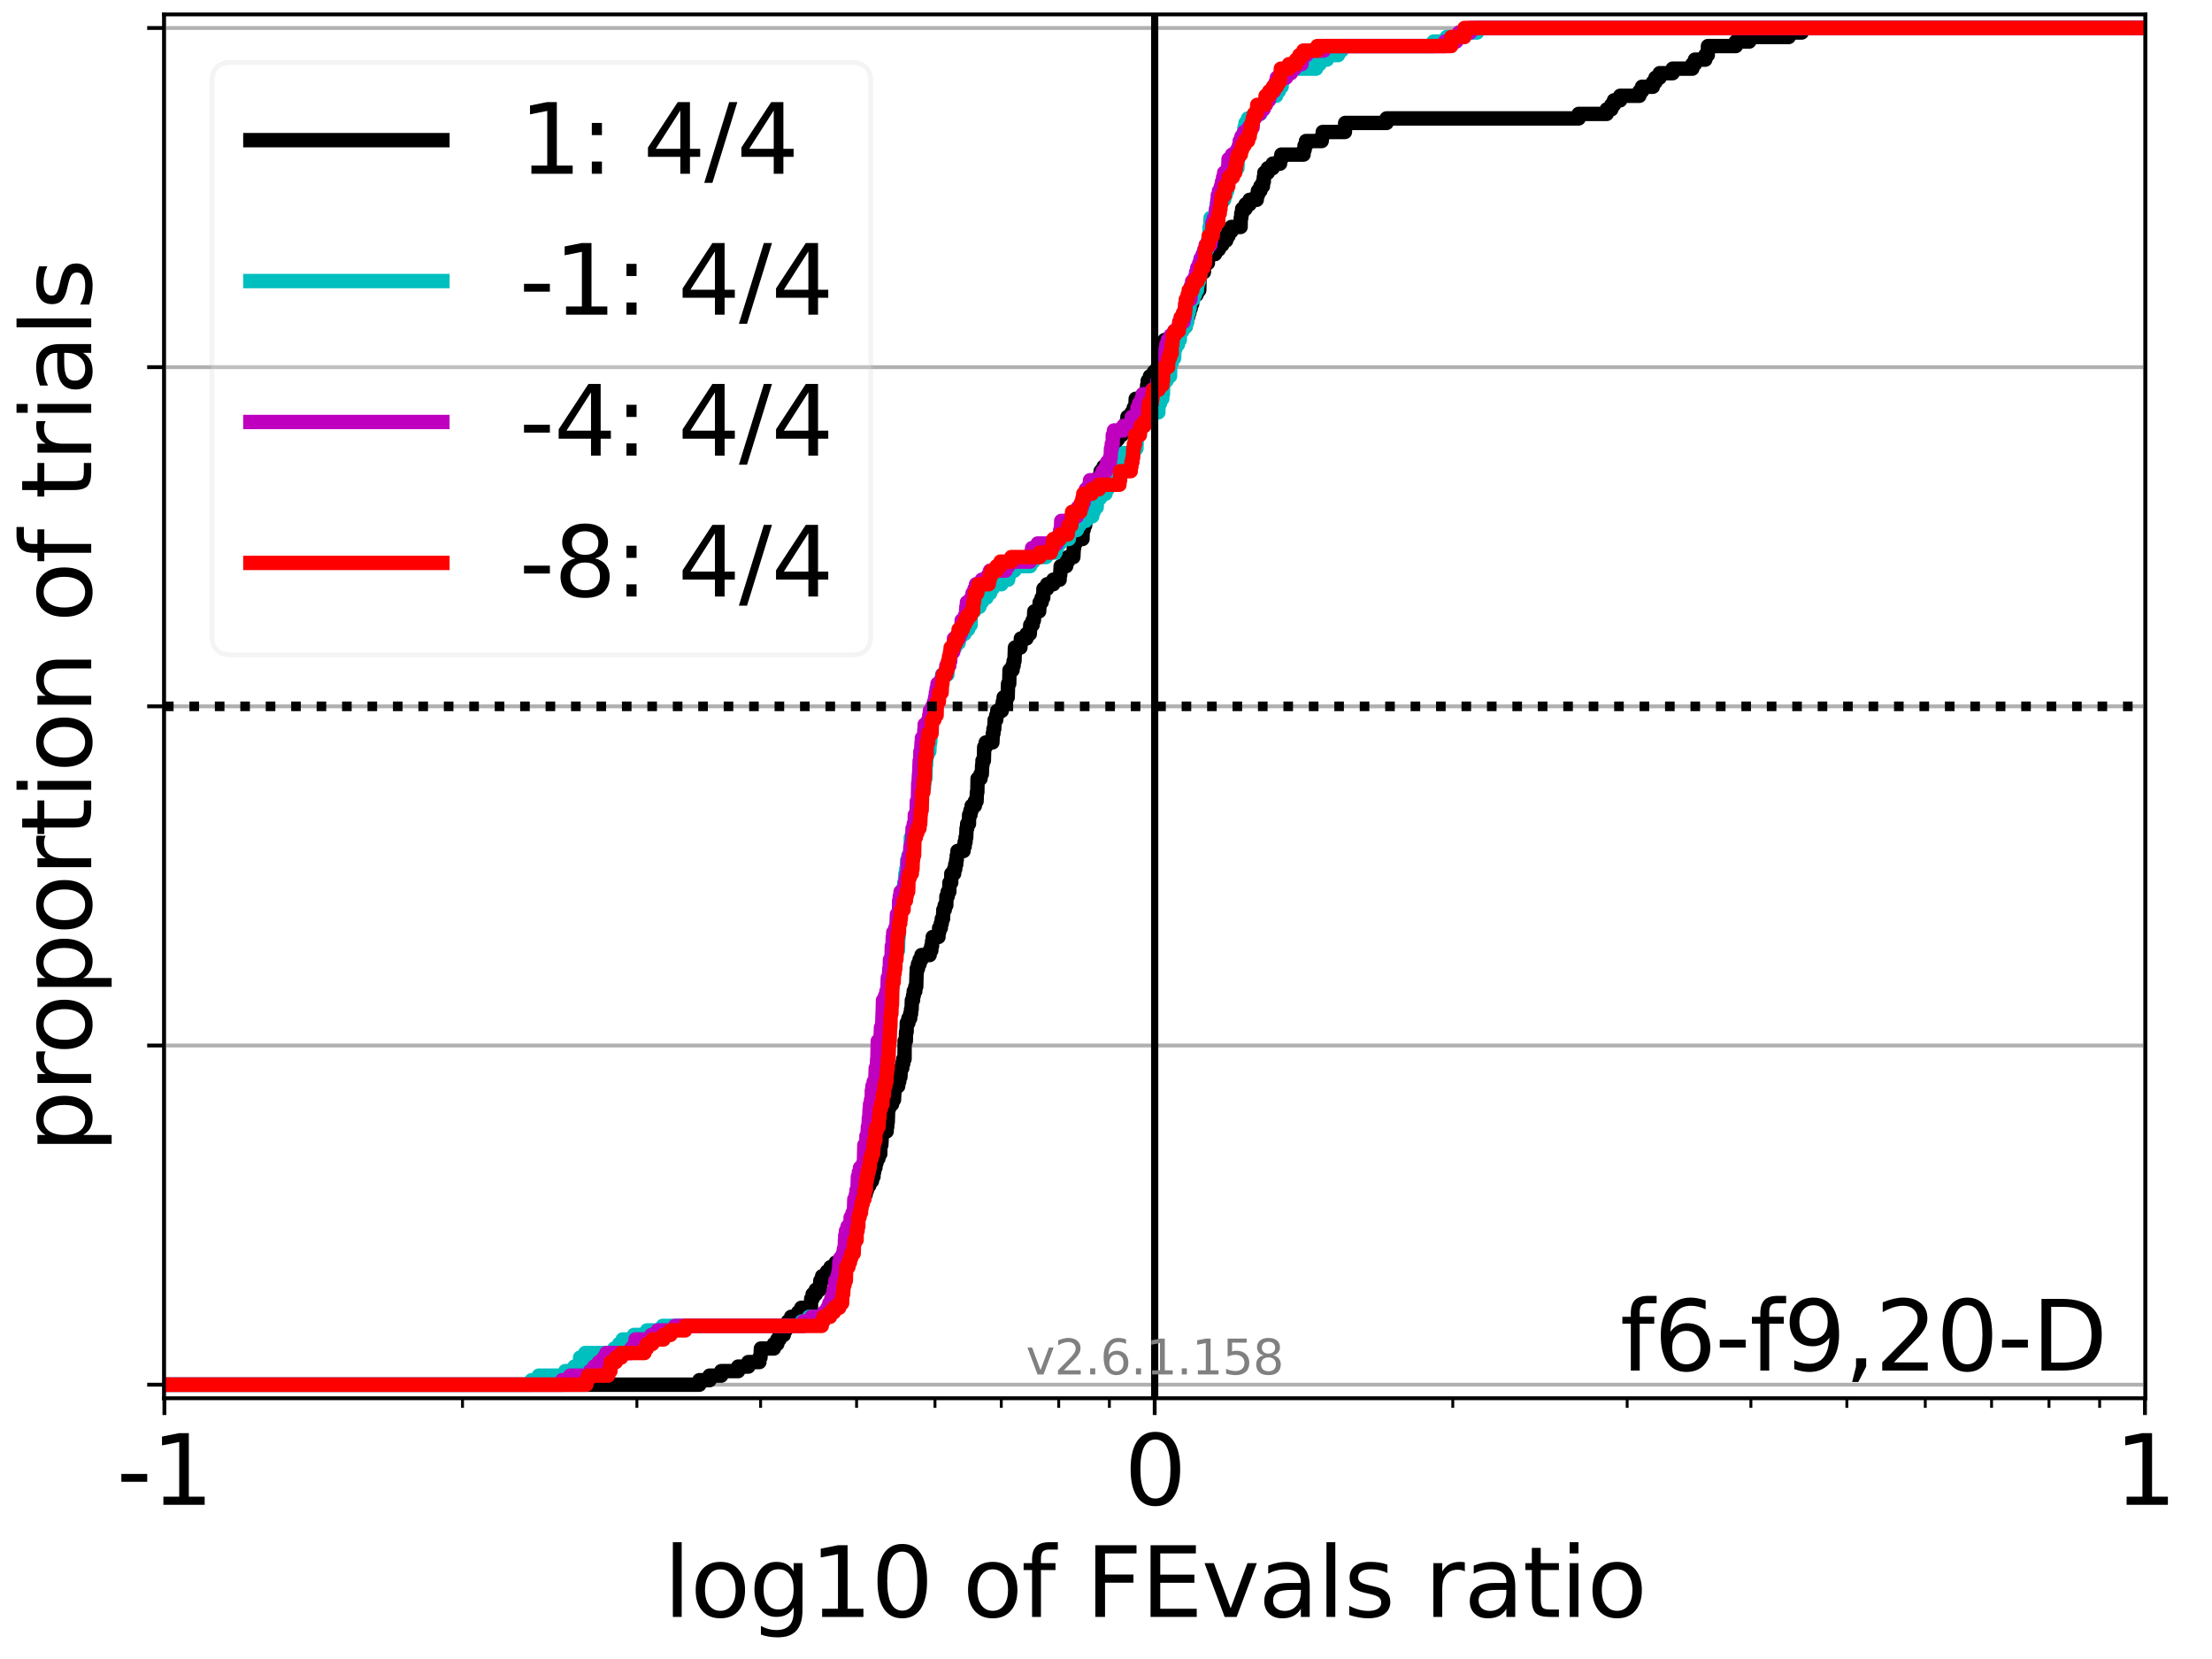 <?xml version="1.0" encoding="utf-8" standalone="no"?>
<!DOCTYPE svg PUBLIC "-//W3C//DTD SVG 1.1//EN"
  "http://www.w3.org/Graphics/SVG/1.1/DTD/svg11.dtd">
<svg xmlns:xlink="http://www.w3.org/1999/xlink" width="460.8pt" height="345.6pt" viewBox="0 0 460.8 345.6" xmlns="http://www.w3.org/2000/svg" version="1.1">
 <defs>
  <style type="text/css">*{stroke-linejoin: round; stroke-linecap: butt}</style>
 </defs>
 <g id="figure_1">
  <g id="patch_1">
   <path d="M 0 345.6 
L 460.8 345.6 
L 460.8 0 
L 0 0 
z
" style="fill: #ffffff"/>
  </g>
  <g id="axes_1">
   <g id="patch_2">
    <path d="M 34.16 291.28 
L 446.924 291.28 
L 446.924 3 
L 34.16 3 
z
" style="fill: #ffffff"/>
   </g>
   <g id="matplotlib.axis_1">
    <g id="xtick_1">
     <g id="line2d_1">
      <path d="M 34.25 291.28 
L 34.25 3 
" clip-path="url(#pad1ef1d754)" style="fill: none; stroke: #b0b0b0; stroke-width: 0.8; stroke-linecap: square"/>
     </g>
     <g id="line2d_2">
      <defs>
       <path id="mbd0a8382e9" d="M 0 0 
L 0 3.5 
" style="stroke: #000000; stroke-width: 0.8"/>
      </defs>
      <g>
       <use xlink:href="#mbd0a8382e9" x="34.25" y="291.28" style="stroke: #000000; stroke-width: 0.8"/>
      </g>
     </g>
     <g id="text_1">
      <!-- -1 -->
      <g transform="translate(24.279 313.477)scale(0.2 -0.2)">
       <defs>
        <path id="DejaVuSans-2d" d="M 313 2009 
L 1997 2009 
L 1997 1497 
L 313 1497 
L 313 2009 
z
" transform="scale(0.016)"/>
        <path id="DejaVuSans-31" d="M 794 531 
L 1825 531 
L 1825 4091 
L 703 3866 
L 703 4441 
L 1819 4666 
L 2450 4666 
L 2450 531 
L 3481 531 
L 3481 0 
L 794 0 
L 794 531 
z
" transform="scale(0.016)"/>
       </defs>
       <use xlink:href="#DejaVuSans-2d"/>
       <use xlink:href="#DejaVuSans-31" x="36.084"/>
      </g>
     </g>
    </g>
    <g id="xtick_2">
     <g id="line2d_3">
      <path d="M 240.542 291.28 
L 240.542 3 
" clip-path="url(#pad1ef1d754)" style="fill: none; stroke: #b0b0b0; stroke-width: 0.8; stroke-linecap: square"/>
     </g>
     <g id="line2d_4">
      <g>
       <use xlink:href="#mbd0a8382e9" x="240.542" y="291.28" style="stroke: #000000; stroke-width: 0.8"/>
      </g>
     </g>
     <g id="text_2">
      <!-- 0 -->
      <g transform="translate(234.18 313.477)scale(0.2 -0.2)">
       <defs>
        <path id="DejaVuSans-30" d="M 2034 4250 
Q 1547 4250 1301 3770 
Q 1056 3291 1056 2328 
Q 1056 1369 1301 889 
Q 1547 409 2034 409 
Q 2525 409 2770 889 
Q 3016 1369 3016 2328 
Q 3016 3291 2770 3770 
Q 2525 4250 2034 4250 
z
M 2034 4750 
Q 2819 4750 3233 4129 
Q 3647 3509 3647 2328 
Q 3647 1150 3233 529 
Q 2819 -91 2034 -91 
Q 1250 -91 836 529 
Q 422 1150 422 2328 
Q 422 3509 836 4129 
Q 1250 4750 2034 4750 
z
" transform="scale(0.016)"/>
       </defs>
       <use xlink:href="#DejaVuSans-30"/>
      </g>
     </g>
    </g>
    <g id="xtick_3">
     <g id="line2d_5">
      <path d="M 446.835 291.28 
L 446.835 3 
" clip-path="url(#pad1ef1d754)" style="fill: none; stroke: #b0b0b0; stroke-width: 0.8; stroke-linecap: square"/>
     </g>
     <g id="line2d_6">
      <g>
       <use xlink:href="#mbd0a8382e9" x="446.835" y="291.28" style="stroke: #000000; stroke-width: 0.8"/>
      </g>
     </g>
     <g id="text_3">
      <!-- 1 -->
      <g transform="translate(440.472 313.477)scale(0.2 -0.2)">
       <use xlink:href="#DejaVuSans-31"/>
      </g>
     </g>
    </g>
    <g id="xtick_4">
     <g id="line2d_7">
      <defs>
       <path id="mbcdba91d7c" d="M 0 0 
L 0 2 
" style="stroke: #000000; stroke-width: 0.6"/>
      </defs>
      <g>
       <use xlink:href="#mbcdba91d7c" x="96.35" y="291.28" style="stroke: #000000; stroke-width: 0.6"/>
      </g>
     </g>
    </g>
    <g id="xtick_5">
     <g id="line2d_8">
      <g>
       <use xlink:href="#mbcdba91d7c" x="132.676" y="291.28" style="stroke: #000000; stroke-width: 0.6"/>
      </g>
     </g>
    </g>
    <g id="xtick_6">
     <g id="line2d_9">
      <g>
       <use xlink:href="#mbcdba91d7c" x="158.45" y="291.28" style="stroke: #000000; stroke-width: 0.6"/>
      </g>
     </g>
    </g>
    <g id="xtick_7">
     <g id="line2d_10">
      <g>
       <use xlink:href="#mbcdba91d7c" x="178.442" y="291.28" style="stroke: #000000; stroke-width: 0.6"/>
      </g>
     </g>
    </g>
    <g id="xtick_8">
     <g id="line2d_11">
      <g>
       <use xlink:href="#mbcdba91d7c" x="194.776" y="291.28" style="stroke: #000000; stroke-width: 0.6"/>
      </g>
     </g>
    </g>
    <g id="xtick_9">
     <g id="line2d_12">
      <g>
       <use xlink:href="#mbcdba91d7c" x="208.587" y="291.28" style="stroke: #000000; stroke-width: 0.6"/>
      </g>
     </g>
    </g>
    <g id="xtick_10">
     <g id="line2d_13">
      <g>
       <use xlink:href="#mbcdba91d7c" x="220.55" y="291.28" style="stroke: #000000; stroke-width: 0.6"/>
      </g>
     </g>
    </g>
    <g id="xtick_11">
     <g id="line2d_14">
      <g>
       <use xlink:href="#mbcdba91d7c" x="231.103" y="291.28" style="stroke: #000000; stroke-width: 0.6"/>
      </g>
     </g>
    </g>
    <g id="xtick_12">
     <g id="line2d_15">
      <g>
       <use xlink:href="#mbcdba91d7c" x="302.643" y="291.28" style="stroke: #000000; stroke-width: 0.6"/>
      </g>
     </g>
    </g>
    <g id="xtick_13">
     <g id="line2d_16">
      <g>
       <use xlink:href="#mbcdba91d7c" x="338.969" y="291.28" style="stroke: #000000; stroke-width: 0.6"/>
      </g>
     </g>
    </g>
    <g id="xtick_14">
     <g id="line2d_17">
      <g>
       <use xlink:href="#mbcdba91d7c" x="364.743" y="291.28" style="stroke: #000000; stroke-width: 0.6"/>
      </g>
     </g>
    </g>
    <g id="xtick_15">
     <g id="line2d_18">
      <g>
       <use xlink:href="#mbcdba91d7c" x="384.735" y="291.28" style="stroke: #000000; stroke-width: 0.6"/>
      </g>
     </g>
    </g>
    <g id="xtick_16">
     <g id="line2d_19">
      <g>
       <use xlink:href="#mbcdba91d7c" x="401.069" y="291.28" style="stroke: #000000; stroke-width: 0.6"/>
      </g>
     </g>
    </g>
    <g id="xtick_17">
     <g id="line2d_20">
      <g>
       <use xlink:href="#mbcdba91d7c" x="414.88" y="291.28" style="stroke: #000000; stroke-width: 0.6"/>
      </g>
     </g>
    </g>
    <g id="xtick_18">
     <g id="line2d_21">
      <g>
       <use xlink:href="#mbcdba91d7c" x="426.843" y="291.28" style="stroke: #000000; stroke-width: 0.6"/>
      </g>
     </g>
    </g>
    <g id="xtick_19">
     <g id="line2d_22">
      <g>
       <use xlink:href="#mbcdba91d7c" x="437.395" y="291.28" style="stroke: #000000; stroke-width: 0.6"/>
      </g>
     </g>
    </g>
    <g id="text_4">
     <!-- log10 of FEvals ratio -->
     <g transform="translate(138.238 336.833)scale(0.2 -0.2)">
      <defs>
       <path id="DejaVuSans-6c" d="M 603 4863 
L 1178 4863 
L 1178 0 
L 603 0 
L 603 4863 
z
" transform="scale(0.016)"/>
       <path id="DejaVuSans-6f" d="M 1959 3097 
Q 1497 3097 1228 2736 
Q 959 2375 959 1747 
Q 959 1119 1226 758 
Q 1494 397 1959 397 
Q 2419 397 2687 759 
Q 2956 1122 2956 1747 
Q 2956 2369 2687 2733 
Q 2419 3097 1959 3097 
z
M 1959 3584 
Q 2709 3584 3137 3096 
Q 3566 2609 3566 1747 
Q 3566 888 3137 398 
Q 2709 -91 1959 -91 
Q 1206 -91 779 398 
Q 353 888 353 1747 
Q 353 2609 779 3096 
Q 1206 3584 1959 3584 
z
" transform="scale(0.016)"/>
       <path id="DejaVuSans-67" d="M 2906 1791 
Q 2906 2416 2648 2759 
Q 2391 3103 1925 3103 
Q 1463 3103 1205 2759 
Q 947 2416 947 1791 
Q 947 1169 1205 825 
Q 1463 481 1925 481 
Q 2391 481 2648 825 
Q 2906 1169 2906 1791 
z
M 3481 434 
Q 3481 -459 3084 -895 
Q 2688 -1331 1869 -1331 
Q 1566 -1331 1297 -1286 
Q 1028 -1241 775 -1147 
L 775 -588 
Q 1028 -725 1275 -790 
Q 1522 -856 1778 -856 
Q 2344 -856 2625 -561 
Q 2906 -266 2906 331 
L 2906 616 
Q 2728 306 2450 153 
Q 2172 0 1784 0 
Q 1141 0 747 490 
Q 353 981 353 1791 
Q 353 2603 747 3093 
Q 1141 3584 1784 3584 
Q 2172 3584 2450 3431 
Q 2728 3278 2906 2969 
L 2906 3500 
L 3481 3500 
L 3481 434 
z
" transform="scale(0.016)"/>
       <path id="DejaVuSans-20" transform="scale(0.016)"/>
       <path id="DejaVuSans-66" d="M 2375 4863 
L 2375 4384 
L 1825 4384 
Q 1516 4384 1395 4259 
Q 1275 4134 1275 3809 
L 1275 3500 
L 2222 3500 
L 2222 3053 
L 1275 3053 
L 1275 0 
L 697 0 
L 697 3053 
L 147 3053 
L 147 3500 
L 697 3500 
L 697 3744 
Q 697 4328 969 4595 
Q 1241 4863 1831 4863 
L 2375 4863 
z
" transform="scale(0.016)"/>
       <path id="DejaVuSans-46" d="M 628 4666 
L 3309 4666 
L 3309 4134 
L 1259 4134 
L 1259 2759 
L 3109 2759 
L 3109 2228 
L 1259 2228 
L 1259 0 
L 628 0 
L 628 4666 
z
" transform="scale(0.016)"/>
       <path id="DejaVuSans-45" d="M 628 4666 
L 3578 4666 
L 3578 4134 
L 1259 4134 
L 1259 2753 
L 3481 2753 
L 3481 2222 
L 1259 2222 
L 1259 531 
L 3634 531 
L 3634 0 
L 628 0 
L 628 4666 
z
" transform="scale(0.016)"/>
       <path id="DejaVuSans-76" d="M 191 3500 
L 800 3500 
L 1894 563 
L 2988 3500 
L 3597 3500 
L 2284 0 
L 1503 0 
L 191 3500 
z
" transform="scale(0.016)"/>
       <path id="DejaVuSans-61" d="M 2194 1759 
Q 1497 1759 1228 1600 
Q 959 1441 959 1056 
Q 959 750 1161 570 
Q 1363 391 1709 391 
Q 2188 391 2477 730 
Q 2766 1069 2766 1631 
L 2766 1759 
L 2194 1759 
z
M 3341 1997 
L 3341 0 
L 2766 0 
L 2766 531 
Q 2569 213 2275 61 
Q 1981 -91 1556 -91 
Q 1019 -91 701 211 
Q 384 513 384 1019 
Q 384 1609 779 1909 
Q 1175 2209 1959 2209 
L 2766 2209 
L 2766 2266 
Q 2766 2663 2505 2880 
Q 2244 3097 1772 3097 
Q 1472 3097 1187 3025 
Q 903 2953 641 2809 
L 641 3341 
Q 956 3463 1253 3523 
Q 1550 3584 1831 3584 
Q 2591 3584 2966 3190 
Q 3341 2797 3341 1997 
z
" transform="scale(0.016)"/>
       <path id="DejaVuSans-73" d="M 2834 3397 
L 2834 2853 
Q 2591 2978 2328 3040 
Q 2066 3103 1784 3103 
Q 1356 3103 1142 2972 
Q 928 2841 928 2578 
Q 928 2378 1081 2264 
Q 1234 2150 1697 2047 
L 1894 2003 
Q 2506 1872 2764 1633 
Q 3022 1394 3022 966 
Q 3022 478 2636 193 
Q 2250 -91 1575 -91 
Q 1294 -91 989 -36 
Q 684 19 347 128 
L 347 722 
Q 666 556 975 473 
Q 1284 391 1588 391 
Q 1994 391 2212 530 
Q 2431 669 2431 922 
Q 2431 1156 2273 1281 
Q 2116 1406 1581 1522 
L 1381 1569 
Q 847 1681 609 1914 
Q 372 2147 372 2553 
Q 372 3047 722 3315 
Q 1072 3584 1716 3584 
Q 2034 3584 2315 3537 
Q 2597 3491 2834 3397 
z
" transform="scale(0.016)"/>
       <path id="DejaVuSans-72" d="M 2631 2963 
Q 2534 3019 2420 3045 
Q 2306 3072 2169 3072 
Q 1681 3072 1420 2755 
Q 1159 2438 1159 1844 
L 1159 0 
L 581 0 
L 581 3500 
L 1159 3500 
L 1159 2956 
Q 1341 3275 1631 3429 
Q 1922 3584 2338 3584 
Q 2397 3584 2469 3576 
Q 2541 3569 2628 3553 
L 2631 2963 
z
" transform="scale(0.016)"/>
       <path id="DejaVuSans-74" d="M 1172 4494 
L 1172 3500 
L 2356 3500 
L 2356 3053 
L 1172 3053 
L 1172 1153 
Q 1172 725 1289 603 
Q 1406 481 1766 481 
L 2356 481 
L 2356 0 
L 1766 0 
Q 1100 0 847 248 
Q 594 497 594 1153 
L 594 3053 
L 172 3053 
L 172 3500 
L 594 3500 
L 594 4494 
L 1172 4494 
z
" transform="scale(0.016)"/>
       <path id="DejaVuSans-69" d="M 603 3500 
L 1178 3500 
L 1178 0 
L 603 0 
L 603 3500 
z
M 603 4863 
L 1178 4863 
L 1178 4134 
L 603 4134 
L 603 4863 
z
" transform="scale(0.016)"/>
      </defs>
      <use xlink:href="#DejaVuSans-6c"/>
      <use xlink:href="#DejaVuSans-6f" x="27.783"/>
      <use xlink:href="#DejaVuSans-67" x="88.965"/>
      <use xlink:href="#DejaVuSans-31" x="152.441"/>
      <use xlink:href="#DejaVuSans-30" x="216.064"/>
      <use xlink:href="#DejaVuSans-20" x="279.688"/>
      <use xlink:href="#DejaVuSans-6f" x="311.475"/>
      <use xlink:href="#DejaVuSans-66" x="372.656"/>
      <use xlink:href="#DejaVuSans-20" x="407.861"/>
      <use xlink:href="#DejaVuSans-46" x="439.648"/>
      <use xlink:href="#DejaVuSans-45" x="497.168"/>
      <use xlink:href="#DejaVuSans-76" x="560.352"/>
      <use xlink:href="#DejaVuSans-61" x="619.531"/>
      <use xlink:href="#DejaVuSans-6c" x="680.811"/>
      <use xlink:href="#DejaVuSans-73" x="708.594"/>
      <use xlink:href="#DejaVuSans-20" x="760.693"/>
      <use xlink:href="#DejaVuSans-72" x="792.48"/>
      <use xlink:href="#DejaVuSans-61" x="833.594"/>
      <use xlink:href="#DejaVuSans-74" x="894.873"/>
      <use xlink:href="#DejaVuSans-69" x="934.082"/>
      <use xlink:href="#DejaVuSans-6f" x="961.865"/>
     </g>
    </g>
   </g>
   <g id="matplotlib.axis_2">
    <g id="ytick_1">
     <g id="line2d_23">
      <path d="M 34.16 288.454 
L 446.924 288.454 
" clip-path="url(#pad1ef1d754)" style="fill: none; stroke: #b0b0b0; stroke-width: 0.8; stroke-linecap: square"/>
     </g>
     <g id="line2d_24">
      <defs>
       <path id="mab5a712ee3" d="M 0 0 
L -3.5 0 
" style="stroke: #000000; stroke-width: 0.8"/>
      </defs>
      <g>
       <use xlink:href="#mab5a712ee3" x="34.16" y="288.454" style="stroke: #000000; stroke-width: 0.8"/>
      </g>
     </g>
    </g>
    <g id="ytick_2">
     <g id="line2d_25">
      <path d="M 34.16 217.797 
L 446.924 217.797 
" clip-path="url(#pad1ef1d754)" style="fill: none; stroke: #b0b0b0; stroke-width: 0.8; stroke-linecap: square"/>
     </g>
     <g id="line2d_26">
      <g>
       <use xlink:href="#mab5a712ee3" x="34.16" y="217.797" style="stroke: #000000; stroke-width: 0.8"/>
      </g>
     </g>
    </g>
    <g id="ytick_3">
     <g id="line2d_27">
      <path d="M 34.16 147.14 
L 446.924 147.14 
" clip-path="url(#pad1ef1d754)" style="fill: none; stroke: #b0b0b0; stroke-width: 0.8; stroke-linecap: square"/>
     </g>
     <g id="line2d_28">
      <g>
       <use xlink:href="#mab5a712ee3" x="34.16" y="147.14" style="stroke: #000000; stroke-width: 0.8"/>
      </g>
     </g>
    </g>
    <g id="ytick_4">
     <g id="line2d_29">
      <path d="M 34.16 76.483 
L 446.924 76.483 
" clip-path="url(#pad1ef1d754)" style="fill: none; stroke: #b0b0b0; stroke-width: 0.8; stroke-linecap: square"/>
     </g>
     <g id="line2d_30">
      <g>
       <use xlink:href="#mab5a712ee3" x="34.16" y="76.483" style="stroke: #000000; stroke-width: 0.8"/>
      </g>
     </g>
    </g>
    <g id="ytick_5">
     <g id="line2d_31">
      <path d="M 34.16 5.826 
L 446.924 5.826 
" clip-path="url(#pad1ef1d754)" style="fill: none; stroke: #b0b0b0; stroke-width: 0.8; stroke-linecap: square"/>
     </g>
     <g id="line2d_32">
      <g>
       <use xlink:href="#mab5a712ee3" x="34.16" y="5.826" style="stroke: #000000; stroke-width: 0.8"/>
      </g>
     </g>
    </g>
    <g id="text_5">
     <!-- proportion of trials -->
     <g transform="translate(19.001 240.146)rotate(-90)scale(0.2 -0.2)">
      <defs>
       <path id="DejaVuSans-70" d="M 1159 525 
L 1159 -1331 
L 581 -1331 
L 581 3500 
L 1159 3500 
L 1159 2969 
Q 1341 3281 1617 3432 
Q 1894 3584 2278 3584 
Q 2916 3584 3314 3078 
Q 3713 2572 3713 1747 
Q 3713 922 3314 415 
Q 2916 -91 2278 -91 
Q 1894 -91 1617 61 
Q 1341 213 1159 525 
z
M 3116 1747 
Q 3116 2381 2855 2742 
Q 2594 3103 2138 3103 
Q 1681 3103 1420 2742 
Q 1159 2381 1159 1747 
Q 1159 1113 1420 752 
Q 1681 391 2138 391 
Q 2594 391 2855 752 
Q 3116 1113 3116 1747 
z
" transform="scale(0.016)"/>
       <path id="DejaVuSans-6e" d="M 3513 2113 
L 3513 0 
L 2938 0 
L 2938 2094 
Q 2938 2591 2744 2837 
Q 2550 3084 2163 3084 
Q 1697 3084 1428 2787 
Q 1159 2491 1159 1978 
L 1159 0 
L 581 0 
L 581 3500 
L 1159 3500 
L 1159 2956 
Q 1366 3272 1645 3428 
Q 1925 3584 2291 3584 
Q 2894 3584 3203 3211 
Q 3513 2838 3513 2113 
z
" transform="scale(0.016)"/>
      </defs>
      <use xlink:href="#DejaVuSans-70"/>
      <use xlink:href="#DejaVuSans-72" x="63.477"/>
      <use xlink:href="#DejaVuSans-6f" x="102.34"/>
      <use xlink:href="#DejaVuSans-70" x="163.521"/>
      <use xlink:href="#DejaVuSans-6f" x="226.998"/>
      <use xlink:href="#DejaVuSans-72" x="288.18"/>
      <use xlink:href="#DejaVuSans-74" x="329.293"/>
      <use xlink:href="#DejaVuSans-69" x="368.502"/>
      <use xlink:href="#DejaVuSans-6f" x="396.285"/>
      <use xlink:href="#DejaVuSans-6e" x="457.467"/>
      <use xlink:href="#DejaVuSans-20" x="520.846"/>
      <use xlink:href="#DejaVuSans-6f" x="552.633"/>
      <use xlink:href="#DejaVuSans-66" x="613.814"/>
      <use xlink:href="#DejaVuSans-20" x="649.02"/>
      <use xlink:href="#DejaVuSans-74" x="680.807"/>
      <use xlink:href="#DejaVuSans-72" x="720.016"/>
      <use xlink:href="#DejaVuSans-69" x="761.129"/>
      <use xlink:href="#DejaVuSans-61" x="788.912"/>
      <use xlink:href="#DejaVuSans-6c" x="850.191"/>
      <use xlink:href="#DejaVuSans-73" x="877.975"/>
     </g>
    </g>
   </g>
   <g id="line2d_33">
    <path d="M 34.16 288.454 
L 145.697 288.454 
L 145.697 287.512 
L 147.819 287.512 
L 147.819 286.57 
L 150.239 286.57 
L 150.239 285.627 
L 153.768 285.627 
L 153.768 284.685 
L 155.889 284.685 
L 155.889 283.743 
L 158.193 283.743 
L 158.193 282.801 
L 158.418 282.801 
L 158.514 280.917 
L 161.213 280.917 
L 161.213 279.975 
L 161.928 279.975 
L 161.928 279.033 
L 162.389 279.033 
L 162.389 278.091 
L 163.276 278.091 
L 163.276 277.149 
L 163.685 277.149 
L 163.685 276.207 
L 164.136 276.207 
L 164.136 275.264 
L 164.806 275.264 
L 164.806 274.322 
L 166.258 274.322 
L 166.258 273.38 
L 166.928 273.38 
L 166.928 272.438 
L 168.925 272.438 
L 168.988 270.554 
L 169.284 270.554 
L 169.284 269.612 
L 169.951 269.612 
L 169.951 268.67 
L 170.795 268.67 
L 170.893 266.786 
L 171.27 266.786 
L 171.27 265.844 
L 172.252 265.844 
L 172.252 264.901 
L 173.015 264.901 
L 173.015 263.959 
L 174.09 263.959 
L 174.09 263.017 
L 175.416 263.017 
L 175.416 262.075 
L 176.047 262.075 
L 176.047 261.133 
L 176.212 261.133 
L 176.212 260.191 
L 176.752 260.191 
L 176.752 259.249 
L 176.879 259.249 
L 176.879 258.307 
L 177.104 258.307 
L 177.2 256.423 
L 177.905 256.423 
L 177.905 255.481 
L 178.13 255.481 
L 178.226 252.654 
L 178.442 252.654 
L 178.468 250.77 
L 178.866 250.77 
L 178.866 249.828 
L 179.652 249.828 
L 179.652 248.886 
L 180.322 248.886 
L 180.322 247.944 
L 180.613 247.944 
L 180.613 247.002 
L 181.075 247.002 
L 181.075 246.06 
L 181.639 246.06 
L 181.639 245.118 
L 181.961 245.118 
L 181.961 244.175 
L 182.101 244.175 
L 182.101 243.233 
L 182.371 243.233 
L 182.371 242.291 
L 182.587 242.291 
L 182.587 241.349 
L 182.987 241.349 
L 182.987 240.407 
L 183.37 240.407 
L 183.397 238.523 
L 183.595 238.523 
L 183.691 236.639 
L 183.725 236.639 
L 183.725 235.697 
L 184.706 235.697 
L 184.706 234.755 
L 184.82 234.755 
L 184.82 233.812 
L 184.931 233.812 
L 185.027 230.986 
L 185.201 230.986 
L 185.201 230.044 
L 185.832 230.044 
L 185.832 229.102 
L 186.232 229.102 
L 186.334 227.218 
L 186.409 227.218 
L 186.409 226.276 
L 187.105 226.276 
L 187.105 225.334 
L 187.323 225.334 
L 187.323 224.392 
L 187.566 224.392 
L 187.674 222.507 
L 187.954 222.507 
L 187.954 221.565 
L 188.164 221.565 
L 188.164 220.623 
L 188.431 220.623 
L 188.456 216.855 
L 188.7 216.855 
L 188.741 214.971 
L 188.862 214.971 
L 188.902 213.086 
L 189.234 213.086 
L 189.234 212.144 
L 189.606 212.144 
L 189.606 211.202 
L 189.788 211.202 
L 189.788 210.26 
L 189.905 210.26 
L 189.955 208.376 
L 190.198 208.376 
L 190.198 207.434 
L 190.344 207.434 
L 190.344 206.492 
L 190.666 206.492 
L 190.666 205.55 
L 190.862 205.55 
L 190.937 202.723 
L 190.981 202.723 
L 190.981 201.781 
L 191.231 201.781 
L 191.231 200.839 
L 191.563 200.839 
L 191.563 199.897 
L 191.963 199.897 
L 191.963 198.955 
L 193.664 198.955 
L 193.664 198.013 
L 194.007 198.013 
L 194.007 197.071 
L 194.165 197.071 
L 194.165 196.129 
L 194.303 196.129 
L 194.303 195.187 
L 195.501 195.187 
L 195.501 194.245 
L 195.64 194.245 
L 195.64 193.302 
L 195.991 193.302 
L 195.991 192.36 
L 196.187 192.36 
L 196.187 191.418 
L 196.447 191.418 
L 196.51 189.534 
L 196.807 189.534 
L 196.807 188.592 
L 197.128 188.592 
L 197.153 186.708 
L 197.429 186.708 
L 197.429 185.766 
L 197.761 185.766 
L 197.783 183.882 
L 198.153 183.882 
L 198.179 181.997 
L 198.764 181.997 
L 198.764 181.055 
L 198.987 181.055 
L 198.987 180.113 
L 199.188 180.113 
L 199.188 179.171 
L 199.31 179.171 
L 199.31 178.229 
L 199.452 178.229 
L 199.452 177.287 
L 200.717 177.287 
L 200.717 176.345 
L 200.958 176.345 
L 200.958 175.403 
L 201.145 175.403 
L 201.145 174.461 
L 201.278 174.461 
L 201.348 172.576 
L 201.477 172.576 
L 201.477 171.634 
L 201.85 171.634 
L 201.885 169.75 
L 202.165 169.75 
L 202.165 168.808 
L 202.411 168.808 
L 202.411 167.866 
L 203.079 167.866 
L 203.079 166.924 
L 203.437 166.924 
L 203.505 165.04 
L 203.598 165.04 
L 203.645 162.213 
L 204.256 162.213 
L 204.256 161.271 
L 204.531 161.271 
L 204.598 159.387 
L 204.671 159.387 
L 204.671 158.445 
L 204.955 158.445 
L 205.029 155.619 
L 205.342 155.619 
L 205.342 154.677 
L 206.732 154.677 
L 206.822 152.793 
L 206.957 152.793 
L 206.957 151.85 
L 207.122 151.85 
L 207.209 149.966 
L 207.531 149.966 
L 207.531 149.024 
L 207.742 149.024 
L 207.742 148.082 
L 208.684 148.082 
L 208.684 147.14 
L 208.902 147.14 
L 208.902 146.198 
L 209.078 146.198 
L 209.078 145.256 
L 209.921 145.256 
L 209.997 142.43 
L 210.238 142.43 
L 210.299 139.603 
L 210.931 139.603 
L 210.931 138.661 
L 211.156 138.661 
L 211.156 137.719 
L 211.333 137.719 
L 211.432 134.893 
L 212.576 134.893 
L 212.665 133.009 
L 213.839 133.009 
L 213.839 132.067 
L 214.527 132.067 
L 214.625 130.182 
L 215.116 130.182 
L 215.116 129.24 
L 215.376 129.24 
L 215.465 127.356 
L 216.474 127.356 
L 216.582 125.472 
L 216.993 125.472 
L 216.993 124.53 
L 217.327 124.53 
L 217.369 122.646 
L 218.143 122.646 
L 218.143 121.704 
L 219.419 121.704 
L 219.419 120.761 
L 220.738 120.761 
L 220.738 119.819 
L 220.856 119.819 
L 220.96 117.935 
L 222.105 117.935 
L 222.105 116.993 
L 222.473 116.993 
L 222.473 116.051 
L 223.597 116.051 
L 223.687 114.167 
L 223.76 114.167 
L 223.76 113.225 
L 224.058 113.225 
L 224.058 112.283 
L 225.505 112.283 
L 225.549 110.398 
L 225.736 110.398 
L 225.736 109.456 
L 226.056 109.456 
L 226.108 107.572 
L 226.31 107.572 
L 226.399 104.746 
L 226.575 104.746 
L 226.575 103.804 
L 226.869 103.804 
L 226.869 102.862 
L 227.948 102.862 
L 227.948 101.92 
L 228.176 101.92 
L 228.261 100.035 
L 229.066 100.035 
L 229.066 99.093 
L 229.276 99.093 
L 229.276 98.151 
L 229.898 98.151 
L 229.898 97.209 
L 230.748 97.209 
L 230.748 96.267 
L 231.396 96.267 
L 231.396 95.325 
L 231.981 95.325 
L 232.055 93.441 
L 232.159 93.441 
L 232.194 91.557 
L 232.869 91.557 
L 232.869 90.615 
L 233.713 90.615 
L 233.713 89.672 
L 234.477 89.672 
L 234.477 88.73 
L 234.694 88.73 
L 234.694 87.788 
L 234.866 87.788 
L 234.866 86.846 
L 235.755 86.846 
L 235.755 85.904 
L 236.175 85.904 
L 236.175 84.962 
L 236.526 84.962 
L 236.587 83.078 
L 238.085 83.078 
L 238.085 82.136 
L 238.848 82.136 
L 238.848 81.194 
L 238.97 81.194 
L 238.97 80.252 
L 239.097 80.252 
L 239.097 79.309 
L 239.558 79.309 
L 239.558 78.367 
L 240.402 78.367 
L 240.402 77.425 
L 241.147 77.425 
L 241.147 76.483 
L 241.36 76.483 
L 241.36 75.541 
L 241.493 75.541 
L 241.493 74.599 
L 241.66 74.599 
L 241.683 72.715 
L 242.012 72.715 
L 242.012 71.773 
L 242.613 71.773 
L 242.613 70.831 
L 244.932 70.831 
L 244.932 69.888 
L 245.284 69.888 
L 245.284 68.946 
L 246.174 68.946 
L 246.174 68.004 
L 247.006 68.004 
L 247.006 67.062 
L 247.233 67.062 
L 247.233 66.12 
L 247.492 66.12 
L 247.492 65.178 
L 247.774 65.178 
L 247.774 64.236 
L 248.05 64.236 
L 248.05 63.294 
L 248.349 63.294 
L 248.349 62.352 
L 248.503 62.352 
L 248.503 61.41 
L 249.267 61.41 
L 249.267 60.468 
L 249.821 60.468 
L 249.904 57.641 
L 249.976 57.641 
L 249.976 56.699 
L 250.794 56.699 
L 250.821 54.815 
L 251.621 54.815 
L 251.626 52.931 
L 253.124 52.931 
L 253.124 51.989 
L 253.887 51.989 
L 253.887 51.047 
L 254.597 51.047 
L 254.597 50.105 
L 255.441 50.105 
L 255.441 49.162 
L 255.91 49.162 
L 255.91 48.22 
L 256.511 48.22 
L 256.511 47.278 
L 258.442 47.278 
L 258.468 45.394 
L 258.581 45.394 
L 258.581 44.452 
L 258.768 44.452 
L 258.768 43.51 
L 259.471 43.51 
L 259.471 42.568 
L 260.303 42.568 
L 260.303 41.626 
L 261.801 41.626 
L 261.801 40.684 
L 262.04 40.684 
L 262.04 39.742 
L 262.564 39.742 
L 262.564 38.799 
L 263.089 38.799 
L 263.089 37.857 
L 263.274 37.857 
L 263.274 36.915 
L 263.388 36.915 
L 263.388 35.973 
L 264.118 35.973 
L 264.118 35.031 
L 265.131 35.031 
L 265.131 34.089 
L 266.66 34.089 
L 266.66 33.147 
L 266.929 33.147 
L 266.929 32.205 
L 271.55 32.205 
L 271.55 31.263 
L 271.766 31.263 
L 271.766 30.321 
L 272.065 30.321 
L 272.065 29.379 
L 275.337 29.379 
L 275.337 28.436 
L 275.55 28.436 
L 275.55 27.494 
L 280.17 27.494 
L 280.227 25.61 
L 288.847 25.61 
L 288.847 24.668 
L 328.869 24.668 
L 328.869 23.726 
L 334.712 23.726 
L 334.712 22.784 
L 335.67 22.784 
L 335.67 21.842 
L 336.222 21.842 
L 336.222 20.9 
L 337.512 20.9 
L 337.512 19.958 
L 341.514 19.958 
L 341.514 19.016 
L 342.065 19.016 
L 342.065 18.073 
L 344.314 18.073 
L 344.314 17.131 
L 344.865 17.131 
L 344.865 16.189 
L 345.734 16.189 
L 345.734 15.247 
L 348.447 15.247 
L 348.447 14.305 
L 352.535 14.305 
L 352.535 13.363 
L 353.086 13.363 
L 353.086 12.421 
L 355.248 12.421 
L 355.248 11.479 
L 355.76 11.479 
L 355.799 9.595 
L 361.604 9.595 
L 361.604 8.653 
L 364.404 8.653 
L 364.404 7.71 
L 372.625 7.71 
L 372.625 6.768 
L 375.338 6.768 
L 375.338 5.826 
L 446.924 5.826 
L 446.924 5.826 
" clip-path="url(#pad1ef1d754)" style="fill: none; stroke: #000000; stroke-width: 3; stroke-linecap: square"/>
   </g>
   <g id="line2d_34">
    <path clip-path="url(#pad1ef1d754)" style="fill: none; stroke: #000000; stroke-width: 3; stroke-linecap: square"/>
   </g>
   <g id="line2d_35">
    <path d="M 34.16 288.454 
L 110.757 288.454 
L 110.757 287.512 
L 112.24 287.512 
L 112.24 286.57 
L 117.759 286.57 
L 117.759 285.627 
L 119.659 285.627 
L 119.659 284.685 
L 120.819 284.685 
L 120.845 282.801 
L 121.911 282.801 
L 121.911 281.859 
L 127.976 281.859 
L 127.976 280.917 
L 128.955 280.917 
L 128.955 279.975 
L 129.715 279.975 
L 129.715 279.033 
L 132.073 279.033 
L 132.073 278.091 
L 134.778 278.091 
L 134.778 277.149 
L 138.057 277.149 
L 138.057 276.207 
L 167.07 276.207 
L 167.07 275.264 
L 168.553 275.264 
L 168.553 274.322 
L 172.193 274.322 
L 172.193 273.38 
L 172.903 273.38 
L 172.903 272.438 
L 173.642 272.438 
L 173.642 271.496 
L 174.072 271.496 
L 174.163 269.612 
L 174.757 269.612 
L 174.757 268.67 
L 174.943 268.67 
L 174.943 267.728 
L 175.375 267.728 
L 175.478 265.844 
L 175.539 265.844 
L 175.613 263.959 
L 175.973 263.959 
L 175.973 263.017 
L 176.207 263.017 
L 176.207 262.075 
L 176.426 262.075 
L 176.426 261.133 
L 176.825 261.133 
L 176.927 259.249 
L 176.989 259.249 
L 177.043 257.365 
L 177.132 257.365 
L 177.158 255.481 
L 177.62 255.481 
L 177.716 253.596 
L 178.224 253.596 
L 178.224 252.654 
L 178.349 252.654 
L 178.349 251.712 
L 178.468 251.712 
L 178.492 249.828 
L 178.722 249.828 
L 178.722 248.886 
L 179.191 248.886 
L 179.221 247.002 
L 179.59 247.002 
L 179.59 246.06 
L 179.785 246.06 
L 179.799 243.233 
L 180.055 243.233 
L 180.055 242.291 
L 180.184 242.291 
L 180.184 241.349 
L 180.693 241.349 
L 180.802 239.465 
L 180.905 239.465 
L 180.966 236.639 
L 181.219 236.639 
L 181.298 232.87 
L 181.755 232.87 
L 181.755 231.928 
L 181.905 231.928 
L 182.007 229.102 
L 182.069 229.102 
L 182.069 228.16 
L 182.349 228.16 
L 182.349 227.218 
L 182.47 227.218 
L 182.47 226.276 
L 182.718 226.276 
L 182.748 224.392 
L 182.967 224.392 
L 183.07 222.507 
L 183.131 222.507 
L 183.131 221.565 
L 183.273 221.565 
L 183.273 220.623 
L 183.42 220.623 
L 183.42 219.681 
L 183.572 219.681 
L 183.572 218.739 
L 183.776 218.739 
L 183.846 216.855 
L 184.2 216.855 
L 184.289 214.028 
L 184.635 214.028 
L 184.635 213.086 
L 184.879 213.086 
L 184.916 211.202 
L 185.005 211.202 
L 185.031 209.318 
L 185.214 209.318 
L 185.268 207.434 
L 185.727 207.434 
L 185.734 205.55 
L 185.941 205.55 
L 186.028 203.665 
L 186.097 203.665 
L 186.097 202.723 
L 186.311 202.723 
L 186.317 200.839 
L 186.456 200.839 
L 186.486 198.955 
L 186.725 198.955 
L 186.725 198.013 
L 187.058 198.013 
L 187.154 195.187 
L 187.209 195.187 
L 187.293 192.36 
L 187.365 192.36 
L 187.438 189.534 
L 187.76 189.534 
L 187.828 187.65 
L 187.906 187.65 
L 187.906 186.708 
L 188.073 186.708 
L 188.073 185.766 
L 188.233 185.766 
L 188.233 184.824 
L 188.387 184.824 
L 188.387 183.882 
L 188.508 183.882 
L 188.604 181.997 
L 188.776 181.997 
L 188.776 181.055 
L 188.89 181.055 
L 188.985 179.171 
L 189.237 179.171 
L 189.237 178.229 
L 189.704 178.229 
L 189.738 174.461 
L 190.572 174.461 
L 190.572 173.519 
L 190.807 173.519 
L 190.807 172.576 
L 191.091 172.576 
L 191.091 171.634 
L 191.291 171.634 
L 191.291 170.692 
L 191.62 170.692 
L 191.681 168.808 
L 191.737 168.808 
L 191.738 166.924 
L 191.869 166.924 
L 191.883 165.04 
L 192.162 165.04 
L 192.162 164.098 
L 192.486 164.098 
L 192.582 162.213 
L 192.78 162.213 
L 192.84 159.387 
L 192.933 159.387 
L 192.986 157.503 
L 193.141 157.503 
L 193.141 156.561 
L 193.588 156.561 
L 193.684 154.677 
L 193.79 154.677 
L 193.901 151.85 
L 193.903 151.85 
L 193.903 150.908 
L 194.048 150.908 
L 194.048 149.966 
L 194.296 149.966 
L 194.37 148.082 
L 194.65 148.082 
L 194.746 146.198 
L 195.107 146.198 
L 195.107 145.256 
L 195.382 145.256 
L 195.456 142.43 
L 196.196 142.43 
L 196.26 140.545 
L 197.355 140.545 
L 197.381 138.661 
L 197.606 138.661 
L 197.606 137.719 
L 197.882 137.719 
L 197.956 135.835 
L 198.448 135.835 
L 198.448 134.893 
L 198.964 134.893 
L 198.964 133.951 
L 199.699 133.951 
L 199.699 133.009 
L 199.937 133.009 
L 199.937 132.067 
L 200.916 132.067 
L 200.916 131.124 
L 201.676 131.124 
L 201.676 130.182 
L 202.199 130.182 
L 202.243 127.356 
L 202.932 127.356 
L 202.932 126.414 
L 204.034 126.414 
L 204.034 125.472 
L 204.512 125.472 
L 204.512 124.53 
L 205.491 124.53 
L 205.491 123.588 
L 206.251 123.588 
L 206.251 122.646 
L 206.739 122.646 
L 206.739 121.704 
L 208.61 121.704 
L 208.61 120.761 
L 210.018 120.761 
L 210.018 119.819 
L 210.261 119.819 
L 210.261 118.877 
L 211.314 118.877 
L 211.314 117.935 
L 214.593 117.935 
L 214.593 116.993 
L 215.269 116.993 
L 215.269 116.051 
L 217.904 116.051 
L 217.904 115.109 
L 219.882 115.109 
L 219.882 114.167 
L 220.194 114.167 
L 220.194 113.225 
L 220.813 113.225 
L 220.813 112.283 
L 222.646 112.283 
L 222.646 111.341 
L 222.913 111.341 
L 222.913 110.398 
L 224.344 110.398 
L 224.344 109.456 
L 224.862 109.456 
L 224.862 108.514 
L 226.155 108.514 
L 226.155 107.572 
L 227.526 107.572 
L 227.526 106.63 
L 227.837 106.63 
L 227.837 105.688 
L 228.457 105.688 
L 228.523 103.804 
L 229.158 103.804 
L 229.158 102.862 
L 230.29 102.862 
L 230.29 101.92 
L 230.714 101.92 
L 230.714 100.978 
L 231.73 100.978 
L 231.73 100.035 
L 231.859 100.035 
L 231.859 99.093 
L 231.972 99.093 
L 231.987 97.209 
L 232.505 97.209 
L 232.505 96.267 
L 233.799 96.267 
L 233.799 95.325 
L 234.108 95.325 
L 234.108 94.383 
L 236.167 94.383 
L 236.167 93.441 
L 236.738 93.441 
L 236.838 90.615 
L 237.386 90.615 
L 237.449 88.73 
L 238.358 88.73 
L 238.358 87.788 
L 239.502 87.788 
L 239.502 86.846 
L 239.616 86.846 
L 239.616 85.904 
L 241.303 85.904 
L 241.352 84.02 
L 241.663 84.02 
L 241.663 83.078 
L 242.125 83.078 
L 242.125 82.136 
L 242.263 82.136 
L 242.282 80.252 
L 242.395 80.252 
L 242.395 79.309 
L 243.014 79.309 
L 243.014 78.367 
L 243.738 78.367 
L 243.778 75.541 
L 244.116 75.541 
L 244.116 74.599 
L 244.601 74.599 
L 244.625 72.715 
L 244.856 72.715 
L 244.856 71.773 
L 245.388 71.773 
L 245.388 70.831 
L 245.766 70.831 
L 245.813 68.946 
L 246.331 68.946 
L 246.331 68.004 
L 247.008 68.004 
L 247.008 67.062 
L 247.319 67.062 
L 247.355 65.178 
L 247.625 65.178 
L 247.625 64.236 
L 247.819 64.236 
L 247.819 63.294 
L 247.939 63.294 
L 247.939 62.352 
L 248.592 62.352 
L 248.592 61.41 
L 248.946 61.41 
L 248.946 60.468 
L 249.343 60.468 
L 249.343 59.525 
L 249.462 59.525 
L 249.462 58.583 
L 249.772 58.583 
L 249.772 57.641 
L 249.992 57.641 
L 250.096 54.815 
L 250.396 54.815 
L 250.396 53.873 
L 250.627 53.873 
L 250.627 52.931 
L 250.93 52.931 
L 250.93 51.989 
L 251.469 51.989 
L 251.469 51.047 
L 251.636 51.047 
L 251.636 50.105 
L 251.911 50.105 
L 251.987 47.278 
L 252.095 47.278 
L 252.184 45.394 
L 253.281 45.394 
L 253.328 43.51 
L 253.442 43.51 
L 253.442 42.568 
L 254.148 42.568 
L 254.148 41.626 
L 255.009 41.626 
L 255.009 40.684 
L 255.321 40.684 
L 255.321 39.742 
L 255.648 39.742 
L 255.648 38.799 
L 255.791 38.799 
L 255.791 37.857 
L 255.94 37.857 
L 255.94 36.915 
L 256.228 36.915 
L 256.283 35.031 
L 257.773 35.031 
L 257.84 33.147 
L 257.964 33.147 
L 257.964 32.205 
L 258.24 32.205 
L 258.314 30.321 
L 258.518 30.321 
L 258.518 29.379 
L 258.984 29.379 
L 258.984 28.436 
L 259.098 28.436 
L 259.098 27.494 
L 259.245 27.494 
L 259.245 26.552 
L 259.471 26.552 
L 259.471 25.61 
L 259.989 25.61 
L 259.989 24.668 
L 261.282 24.668 
L 261.282 23.726 
L 262.557 23.726 
L 262.557 22.784 
L 262.772 22.784 
L 262.772 21.842 
L 263.65 21.842 
L 263.65 20.9 
L 264.285 20.9 
L 264.285 19.958 
L 265.841 19.958 
L 265.841 19.016 
L 266.391 19.016 
L 266.391 18.073 
L 266.986 18.073 
L 266.986 17.131 
L 267.099 17.131 
L 267.118 15.247 
L 268.428 15.247 
L 268.428 14.305 
L 274.166 14.305 
L 274.166 13.363 
L 274.893 13.363 
L 274.893 12.421 
L 276.43 12.421 
L 276.43 11.479 
L 278.742 11.479 
L 278.742 10.537 
L 279.468 10.537 
L 279.468 9.595 
L 298.654 9.595 
L 298.654 8.653 
L 301.384 8.653 
L 301.384 7.71 
L 304.983 7.71 
L 304.983 6.768 
L 307.713 6.768 
L 307.713 5.826 
L 446.924 5.826 
L 446.924 5.826 
" clip-path="url(#pad1ef1d754)" style="fill: none; stroke: #00bfbf; stroke-width: 3; stroke-linecap: square"/>
   </g>
   <g id="line2d_36">
    <path clip-path="url(#pad1ef1d754)" style="fill: none; stroke: #00bfbf; stroke-width: 3; stroke-linecap: square"/>
   </g>
   <g id="line2d_37">
    <path d="M 34.16 288.454 
L 117.132 288.454 
L 117.132 287.512 
L 118.789 287.512 
L 118.789 286.57 
L 122.905 286.57 
L 122.905 285.627 
L 123.761 285.627 
L 123.761 284.685 
L 124.757 284.685 
L 124.757 283.743 
L 125.76 283.743 
L 125.76 282.801 
L 126.304 282.801 
L 126.304 281.859 
L 131.476 281.859 
L 131.476 280.917 
L 132.167 280.917 
L 132.167 279.975 
L 132.385 279.975 
L 132.385 279.033 
L 135.712 279.033 
L 135.712 278.091 
L 137.005 278.091 
L 137.005 277.149 
L 140.65 277.149 
L 140.65 276.207 
L 167.397 276.207 
L 167.397 275.264 
L 169.055 275.264 
L 169.055 274.322 
L 171.63 274.322 
L 171.63 273.38 
L 172.377 273.38 
L 172.377 272.438 
L 172.759 272.438 
L 172.759 271.496 
L 173.17 271.496 
L 173.17 270.554 
L 173.506 270.554 
L 173.506 269.612 
L 173.705 269.612 
L 173.705 268.67 
L 173.914 268.67 
L 173.914 267.728 
L 174.026 267.728 
L 174.026 266.786 
L 174.454 266.786 
L 174.454 265.844 
L 174.661 265.844 
L 174.661 264.901 
L 174.826 264.901 
L 174.834 263.017 
L 175.022 263.017 
L 175.022 262.075 
L 175.583 262.075 
L 175.583 261.133 
L 175.79 261.133 
L 175.79 260.191 
L 175.955 260.191 
L 176.025 258.307 
L 176.07 258.307 
L 176.07 257.365 
L 176.228 257.365 
L 176.228 256.423 
L 176.569 256.423 
L 176.569 255.481 
L 177.156 255.481 
L 177.2 253.596 
L 177.598 253.596 
L 177.598 252.654 
L 177.886 252.654 
L 177.967 249.828 
L 178.285 249.828 
L 178.285 248.886 
L 178.417 248.886 
L 178.417 247.944 
L 178.621 247.944 
L 178.714 245.118 
L 178.923 245.118 
L 178.923 244.175 
L 179.164 244.175 
L 179.164 243.233 
L 179.816 243.233 
L 179.816 242.291 
L 179.967 242.291 
L 180.06 238.523 
L 180.484 238.523 
L 180.492 236.639 
L 180.716 236.639 
L 180.791 234.755 
L 180.923 234.755 
L 180.999 232.87 
L 181.088 232.87 
L 181.163 230.986 
L 181.241 230.986 
L 181.241 230.044 
L 181.448 230.044 
L 181.448 229.102 
L 181.613 229.102 
L 181.613 227.218 
L 181.741 227.218 
L 181.741 226.276 
L 182.001 226.276 
L 182.001 225.334 
L 182.332 225.334 
L 182.432 222.507 
L 182.651 222.507 
L 182.726 220.623 
L 182.774 220.623 
L 182.857 216.855 
L 183.418 216.855 
L 183.524 214.028 
L 183.756 214.028 
L 183.853 211.202 
L 183.868 211.202 
L 183.943 208.376 
L 184.384 208.376 
L 184.384 207.434 
L 184.653 207.434 
L 184.653 206.492 
L 184.856 206.492 
L 184.946 203.665 
L 185.185 203.665 
L 185.26 201.781 
L 185.346 201.781 
L 185.4 199.897 
L 185.71 199.897 
L 185.782 197.071 
L 185.951 197.071 
L 185.977 195.187 
L 186.076 195.187 
L 186.076 194.245 
L 186.513 194.245 
L 186.513 193.302 
L 186.746 193.302 
L 186.844 190.476 
L 187.27 190.476 
L 187.303 187.65 
L 187.44 187.65 
L 187.44 186.708 
L 187.609 186.708 
L 187.609 185.766 
L 188.463 185.766 
L 188.499 183.882 
L 188.721 183.882 
L 188.721 182.939 
L 188.892 182.939 
L 188.892 181.997 
L 189.03 181.997 
L 189.111 179.171 
L 189.355 179.171 
L 189.355 178.229 
L 189.561 178.229 
L 189.658 176.345 
L 189.902 176.345 
L 189.902 175.403 
L 190.027 175.403 
L 190.102 172.576 
L 190.351 172.576 
L 190.351 171.634 
L 190.552 171.634 
L 190.572 169.75 
L 190.915 169.75 
L 190.99 166.924 
L 191.208 166.924 
L 191.284 163.156 
L 191.354 163.156 
L 191.439 161.271 
L 191.481 161.271 
L 191.586 158.445 
L 191.724 158.445 
L 191.733 156.561 
L 191.898 156.561 
L 191.977 154.677 
L 192.052 154.677 
L 192.052 153.735 
L 192.502 153.735 
L 192.58 151.85 
L 192.634 151.85 
L 192.634 150.908 
L 193.366 150.908 
L 193.366 149.966 
L 193.577 149.966 
L 193.577 149.024 
L 193.71 149.024 
L 193.71 148.082 
L 194.224 148.082 
L 194.224 147.14 
L 194.58 147.14 
L 194.58 146.198 
L 194.808 146.198 
L 194.808 145.256 
L 194.956 145.256 
L 194.956 144.314 
L 195.124 144.314 
L 195.124 143.372 
L 195.301 143.372 
L 195.301 142.43 
L 196.101 142.43 
L 196.101 141.487 
L 196.355 141.487 
L 196.355 140.545 
L 197.07 140.545 
L 197.145 138.661 
L 197.761 138.661 
L 197.761 137.719 
L 197.946 137.719 
L 197.979 135.835 
L 198.563 135.835 
L 198.563 134.893 
L 198.735 134.893 
L 198.735 133.009 
L 199.746 133.009 
L 199.746 132.067 
L 200.153 132.067 
L 200.153 131.124 
L 200.296 131.124 
L 200.325 129.24 
L 200.987 129.24 
L 200.987 128.298 
L 201.205 128.298 
L 201.306 126.414 
L 201.428 126.414 
L 201.428 125.472 
L 202.317 125.472 
L 202.317 124.53 
L 202.599 124.53 
L 202.599 123.588 
L 203.018 123.588 
L 203.018 122.646 
L 203.328 122.646 
L 203.328 121.704 
L 204.531 121.704 
L 204.531 120.761 
L 205.824 120.761 
L 205.824 119.819 
L 206.244 119.819 
L 206.244 118.877 
L 209.47 118.877 
L 209.47 117.935 
L 210.088 117.935 
L 210.088 116.993 
L 214.555 116.993 
L 214.555 116.051 
L 214.788 116.051 
L 214.788 115.109 
L 215.004 115.109 
L 215.004 114.167 
L 216.161 114.167 
L 216.161 113.225 
L 220.146 113.225 
L 220.146 112.283 
L 220.628 112.283 
L 220.628 111.341 
L 220.86 111.341 
L 220.86 110.398 
L 221.002 110.398 
L 221.077 108.514 
L 223.211 108.514 
L 223.211 107.572 
L 224.331 107.572 
L 224.331 106.63 
L 224.567 106.63 
L 224.567 105.688 
L 225.368 105.688 
L 225.368 104.746 
L 225.724 104.746 
L 225.724 103.804 
L 225.984 103.804 
L 225.984 102.862 
L 226.219 102.862 
L 226.219 101.92 
L 226.899 101.92 
L 226.899 100.978 
L 227.074 100.978 
L 227.074 100.035 
L 229.284 100.035 
L 229.284 99.093 
L 229.714 99.093 
L 229.714 98.151 
L 230.403 98.151 
L 230.403 97.209 
L 230.639 97.209 
L 230.639 96.267 
L 231.22 96.267 
L 231.22 95.325 
L 231.367 95.325 
L 231.44 93.441 
L 231.599 93.441 
L 231.599 92.499 
L 231.797 92.499 
L 231.815 90.615 
L 232.057 90.615 
L 232.057 89.672 
L 234.006 89.672 
L 234.006 88.73 
L 235.752 88.73 
L 235.787 86.846 
L 236.919 86.846 
L 236.958 84.962 
L 237.293 84.962 
L 237.293 84.02 
L 237.813 84.02 
L 237.813 83.078 
L 238.051 83.078 
L 238.051 82.136 
L 240.023 82.136 
L 240.023 81.194 
L 240.949 81.194 
L 240.949 80.252 
L 241.142 80.252 
L 241.142 79.309 
L 241.378 79.309 
L 241.378 78.367 
L 241.824 78.367 
L 241.824 77.425 
L 242.179 77.425 
L 242.179 76.483 
L 242.518 76.483 
L 242.536 74.599 
L 242.75 74.599 
L 242.795 72.715 
L 242.967 72.715 
L 242.967 71.773 
L 243.272 71.773 
L 243.272 70.831 
L 243.848 70.831 
L 243.848 69.888 
L 244.633 69.888 
L 244.633 68.946 
L 245.439 68.946 
L 245.439 68.004 
L 245.656 68.004 
L 245.656 67.062 
L 246.525 67.062 
L 246.525 66.12 
L 246.761 66.12 
L 246.851 64.236 
L 246.956 64.236 
L 246.956 63.294 
L 247.095 63.294 
L 247.095 62.352 
L 247.979 62.352 
L 248.032 60.468 
L 248.109 60.468 
L 248.109 59.525 
L 248.351 59.525 
L 248.351 58.583 
L 248.964 58.583 
L 248.964 57.641 
L 249.174 57.641 
L 249.174 56.699 
L 249.418 56.699 
L 249.418 55.757 
L 249.827 55.757 
L 249.827 54.815 
L 250.098 54.815 
L 250.098 53.873 
L 250.559 53.873 
L 250.559 52.931 
L 250.904 52.931 
L 250.904 51.989 
L 251.174 51.989 
L 251.174 51.047 
L 252.15 51.047 
L 252.15 50.105 
L 252.293 50.105 
L 252.293 49.162 
L 252.529 49.162 
L 252.583 46.336 
L 252.882 46.336 
L 252.882 45.394 
L 253.226 45.394 
L 253.33 43.51 
L 253.549 43.51 
L 253.593 41.626 
L 253.687 41.626 
L 253.687 40.684 
L 253.947 40.684 
L 253.947 39.742 
L 254.338 39.742 
L 254.338 38.799 
L 254.565 38.799 
L 254.565 37.857 
L 254.797 37.857 
L 254.797 36.915 
L 255.014 36.915 
L 255.014 35.973 
L 255.756 35.973 
L 255.756 35.031 
L 255.871 35.031 
L 255.928 33.147 
L 256.661 33.147 
L 256.661 32.205 
L 257.676 32.205 
L 257.676 31.263 
L 258.079 31.263 
L 258.079 30.321 
L 258.251 30.321 
L 258.251 29.379 
L 258.621 29.379 
L 258.621 28.436 
L 259.183 28.436 
L 259.183 27.494 
L 260.156 27.494 
L 260.156 26.552 
L 260.944 26.552 
L 261.012 24.668 
L 261.413 24.668 
L 261.413 23.726 
L 262.424 23.726 
L 262.424 22.784 
L 263.221 22.784 
L 263.221 21.842 
L 263.714 21.842 
L 263.714 20.9 
L 264.34 20.9 
L 264.34 19.958 
L 264.576 19.958 
L 264.576 19.016 
L 265.377 19.016 
L 265.377 18.073 
L 265.734 18.073 
L 265.734 17.131 
L 265.994 17.131 
L 265.994 16.189 
L 267.911 16.189 
L 267.911 15.247 
L 268.922 15.247 
L 268.922 14.305 
L 269.724 14.305 
L 269.724 13.363 
L 271.137 13.363 
L 271.23 11.479 
L 272.147 11.479 
L 272.147 10.537 
L 275.762 10.537 
L 275.762 9.595 
L 301.041 9.595 
L 301.041 8.653 
L 303.364 8.653 
L 303.364 7.71 
L 303.954 7.71 
L 303.954 6.768 
L 306.277 6.768 
L 306.277 5.826 
L 446.924 5.826 
L 446.924 5.826 
" clip-path="url(#pad1ef1d754)" style="fill: none; stroke: #bf00bf; stroke-width: 3; stroke-linecap: square"/>
   </g>
   <g id="line2d_38">
    <path clip-path="url(#pad1ef1d754)" style="fill: none; stroke: #bf00bf; stroke-width: 3; stroke-linecap: square"/>
   </g>
   <g id="line2d_39">
    <path d="M 34.16 288.454 
L 122.139 288.454 
L 122.139 287.512 
L 122.491 287.512 
L 122.491 286.57 
L 126.695 286.57 
L 126.695 285.627 
L 127.162 285.627 
L 127.224 283.743 
L 128.288 283.743 
L 128.288 282.801 
L 129.41 282.801 
L 129.41 281.859 
L 134.252 281.859 
L 134.252 280.917 
L 134.783 280.917 
L 134.783 279.975 
L 135.898 279.975 
L 135.898 279.033 
L 138.229 279.033 
L 138.229 278.091 
L 139.669 278.091 
L 139.669 277.149 
L 142.726 277.149 
L 142.726 276.207 
L 171.185 276.207 
L 171.185 275.264 
L 171.537 275.264 
L 171.537 274.322 
L 172.907 274.322 
L 172.907 273.38 
L 173.728 273.38 
L 173.728 272.438 
L 174.82 272.438 
L 174.82 271.496 
L 175.424 271.496 
L 175.482 269.612 
L 175.641 269.612 
L 175.741 267.728 
L 175.921 267.728 
L 175.921 266.786 
L 176.208 266.786 
L 176.269 263.959 
L 176.742 263.959 
L 176.742 263.017 
L 177.054 263.017 
L 177.054 262.075 
L 177.333 262.075 
L 177.333 261.133 
L 177.844 261.133 
L 177.875 259.249 
L 177.984 259.249 
L 177.984 258.307 
L 178.445 258.307 
L 178.455 256.423 
L 178.65 256.423 
L 178.65 255.481 
L 178.805 255.481 
L 178.806 253.596 
L 179.054 253.596 
L 179.054 252.654 
L 179.357 252.654 
L 179.357 251.712 
L 179.471 251.712 
L 179.471 250.77 
L 179.721 250.77 
L 179.721 249.828 
L 180.072 249.828 
L 180.085 247.944 
L 180.369 247.944 
L 180.383 246.06 
L 180.542 246.06 
L 180.542 245.118 
L 180.734 245.118 
L 180.734 244.175 
L 180.967 244.175 
L 180.967 243.233 
L 181.19 243.233 
L 181.27 241.349 
L 181.571 241.349 
L 181.571 240.407 
L 181.874 240.407 
L 181.985 238.523 
L 182.068 238.523 
L 182.068 237.581 
L 182.367 237.581 
L 182.371 235.697 
L 182.589 235.697 
L 182.589 234.755 
L 183.035 234.755 
L 183.086 232.87 
L 183.201 232.87 
L 183.297 230.986 
L 183.504 230.986 
L 183.504 230.044 
L 183.829 230.044 
L 183.857 228.16 
L 184.131 228.16 
L 184.219 226.276 
L 184.434 226.276 
L 184.434 225.334 
L 184.648 225.334 
L 184.73 223.449 
L 184.796 223.449 
L 184.796 222.507 
L 184.938 222.507 
L 184.944 220.623 
L 185.1 220.623 
L 185.168 217.797 
L 185.213 217.797 
L 185.213 216.855 
L 185.331 216.855 
L 185.406 214.028 
L 185.467 214.028 
L 185.548 211.202 
L 185.691 211.202 
L 185.743 209.318 
L 185.814 209.318 
L 185.911 204.608 
L 186.171 204.608 
L 186.231 202.723 
L 186.369 202.723 
L 186.369 201.781 
L 186.516 201.781 
L 186.531 199.897 
L 186.732 199.897 
L 186.819 198.013 
L 186.886 198.013 
L 186.971 195.187 
L 187.053 195.187 
L 187.053 194.245 
L 187.273 194.245 
L 187.275 192.36 
L 187.534 192.36 
L 187.534 191.418 
L 187.653 191.418 
L 187.726 189.534 
L 188.231 189.534 
L 188.263 187.65 
L 188.715 187.65 
L 188.715 186.708 
L 188.865 186.708 
L 188.865 185.766 
L 189.182 185.766 
L 189.269 182.939 
L 189.486 182.939 
L 189.486 181.997 
L 189.947 181.997 
L 189.947 181.055 
L 190.087 181.055 
L 190.14 179.171 
L 190.2 179.171 
L 190.2 178.229 
L 190.415 178.229 
L 190.505 174.461 
L 190.795 174.461 
L 190.795 173.519 
L 191.098 173.519 
L 191.098 172.576 
L 191.54 172.576 
L 191.54 171.634 
L 191.695 171.634 
L 191.771 169.75 
L 191.812 169.75 
L 191.812 168.808 
L 191.998 168.808 
L 192.099 165.04 
L 192.361 165.04 
L 192.378 163.156 
L 192.495 163.156 
L 192.495 162.213 
L 192.622 162.213 
L 192.713 158.445 
L 192.797 158.445 
L 192.797 157.503 
L 193.027 157.503 
L 193.076 154.677 
L 193.355 154.677 
L 193.396 152.793 
L 194.069 152.793 
L 194.159 149.966 
L 194.643 149.966 
L 194.643 149.024 
L 195.11 149.024 
L 195.171 146.198 
L 195.588 146.198 
L 195.632 144.314 
L 196.155 144.314 
L 196.235 142.43 
L 196.33 142.43 
L 196.33 141.487 
L 196.472 141.487 
L 196.472 140.545 
L 197.026 140.545 
L 197.026 139.603 
L 197.358 139.603 
L 197.358 138.661 
L 197.504 138.661 
L 197.504 137.719 
L 197.692 137.719 
L 197.692 136.777 
L 197.913 136.777 
L 197.913 135.835 
L 198.036 135.835 
L 198.036 134.893 
L 198.65 134.893 
L 198.65 133.951 
L 199.15 133.951 
L 199.15 133.009 
L 199.508 133.009 
L 199.508 132.067 
L 199.688 132.067 
L 199.688 131.124 
L 200.559 131.124 
L 200.559 130.182 
L 200.969 130.182 
L 200.969 129.24 
L 201.481 129.24 
L 201.481 128.298 
L 202.199 128.298 
L 202.199 127.356 
L 202.731 127.356 
L 202.74 125.472 
L 202.922 125.472 
L 202.922 124.53 
L 203.041 124.53 
L 203.041 123.588 
L 203.569 123.588 
L 203.569 122.646 
L 203.846 122.646 
L 203.846 121.704 
L 205.978 121.704 
L 205.978 120.761 
L 206.177 120.761 
L 206.177 119.819 
L 206.552 119.819 
L 206.552 118.877 
L 207.617 118.877 
L 207.617 117.935 
L 208.411 117.935 
L 208.411 116.993 
L 210.673 116.993 
L 210.673 116.051 
L 216.563 116.051 
L 216.563 115.109 
L 218.916 115.109 
L 218.916 114.167 
L 219.263 114.167 
L 219.263 113.225 
L 219.436 113.225 
L 219.436 112.283 
L 220.825 112.283 
L 220.825 111.341 
L 222.422 111.341 
L 222.422 110.398 
L 222.562 110.398 
L 222.562 109.456 
L 223.19 109.456 
L 223.19 108.514 
L 223.314 108.514 
L 223.329 106.63 
L 225.05 106.63 
L 225.05 105.688 
L 225.188 105.688 
L 225.188 104.746 
L 225.49 104.746 
L 225.49 103.804 
L 225.66 103.804 
L 225.66 102.862 
L 227.432 102.862 
L 227.432 101.92 
L 228.924 101.92 
L 228.924 100.978 
L 233.201 100.978 
L 233.201 100.035 
L 233.339 100.035 
L 233.351 98.151 
L 235.554 98.151 
L 235.554 97.209 
L 235.692 97.209 
L 235.692 96.267 
L 235.901 96.267 
L 235.901 95.325 
L 236.039 95.325 
L 236.074 93.441 
L 236.212 93.441 
L 236.212 92.499 
L 236.441 92.499 
L 236.48 90.615 
L 237.463 90.615 
L 237.463 89.672 
L 237.601 89.672 
L 237.601 88.73 
L 238.375 88.73 
L 238.375 87.788 
L 239.06 87.788 
L 239.06 86.846 
L 239.198 86.846 
L 239.2 84.962 
L 239.339 84.962 
L 239.339 84.02 
L 239.952 84.02 
L 239.952 83.078 
L 240.091 83.078 
L 240.091 82.136 
L 240.234 82.136 
L 240.234 81.194 
L 241.348 81.194 
L 241.348 80.252 
L 242.128 80.252 
L 242.128 79.309 
L 242.267 79.309 
L 242.298 77.425 
L 242.436 77.425 
L 242.436 76.483 
L 243.327 76.483 
L 243.366 74.599 
L 243.711 74.599 
L 243.711 73.657 
L 244.07 73.657 
L 244.082 71.773 
L 244.208 71.773 
L 244.312 69.888 
L 244.673 69.888 
L 244.673 68.946 
L 245.562 68.946 
L 245.562 68.004 
L 245.701 68.004 
L 245.701 67.062 
L 245.952 67.062 
L 245.952 66.12 
L 246.445 66.12 
L 246.445 65.178 
L 246.86 65.178 
L 246.9 63.294 
L 247.046 63.294 
L 247.046 62.352 
L 247.406 62.352 
L 247.406 61.41 
L 247.628 61.41 
L 247.628 60.468 
L 248.386 60.468 
L 248.386 59.525 
L 248.686 59.525 
L 248.686 58.583 
L 249.487 58.583 
L 249.487 57.641 
L 249.989 57.641 
L 249.989 56.699 
L 250.128 56.699 
L 250.128 55.757 
L 250.739 55.757 
L 250.739 54.815 
L 251.035 54.815 
L 251.086 51.989 
L 251.258 51.989 
L 251.258 51.047 
L 251.778 51.047 
L 251.785 49.162 
L 252.615 49.162 
L 252.648 47.278 
L 253.14 47.278 
L 253.14 46.336 
L 253.769 46.336 
L 253.813 44.452 
L 254.098 44.452 
L 254.098 43.51 
L 254.244 43.51 
L 254.244 42.568 
L 254.385 42.568 
L 254.385 41.626 
L 254.512 41.626 
L 254.512 40.684 
L 255.136 40.684 
L 255.137 38.799 
L 255.874 38.799 
L 255.874 37.857 
L 256.007 37.857 
L 256.007 36.915 
L 256.832 36.915 
L 256.832 35.973 
L 257.313 35.973 
L 257.313 35.031 
L 257.483 35.031 
L 257.483 34.089 
L 257.638 34.089 
L 257.638 33.147 
L 257.87 33.147 
L 257.87 32.205 
L 258.489 32.205 
L 258.489 31.263 
L 258.741 31.263 
L 258.741 30.321 
L 259.254 30.321 
L 259.254 29.379 
L 259.992 29.379 
L 259.992 28.436 
L 260.338 28.436 
L 260.338 27.494 
L 260.511 27.494 
L 260.511 26.552 
L 260.747 26.552 
L 260.747 25.61 
L 260.983 25.61 
L 260.983 24.668 
L 261.223 24.668 
L 261.223 23.726 
L 261.812 23.726 
L 261.901 21.842 
L 263.497 21.842 
L 263.497 20.9 
L 263.638 20.9 
L 263.638 19.958 
L 264.39 19.958 
L 264.39 19.016 
L 265.174 19.016 
L 265.174 18.073 
L 265.992 18.073 
L 265.992 17.131 
L 266.566 17.131 
L 266.566 16.189 
L 266.736 16.189 
L 266.822 14.305 
L 268.507 14.305 
L 268.507 13.363 
L 270 13.363 
L 270 12.421 
L 270.687 12.421 
L 270.687 11.479 
L 271.517 11.479 
L 271.517 10.537 
L 274.427 10.537 
L 274.427 9.595 
L 302.308 9.595 
L 302.347 7.71 
L 305.042 7.71 
L 305.081 5.826 
L 446.924 5.826 
L 446.924 5.826 
" clip-path="url(#pad1ef1d754)" style="fill: none; stroke: #ff0000; stroke-width: 3; stroke-linecap: square"/>
   </g>
   <g id="line2d_40">
    <path clip-path="url(#pad1ef1d754)" style="fill: none; stroke: #ff0000; stroke-width: 3; stroke-linecap: square"/>
   </g>
   <g id="line2d_41">
    <path d="M 240.542 291.28 
L 240.542 3 
" clip-path="url(#pad1ef1d754)" style="fill: none; stroke: #000000; stroke-width: 1.5; stroke-linecap: square"/>
   </g>
   <g id="line2d_42">
    <path d="M 34.16 147.14 
L 446.924 147.14 
" clip-path="url(#pad1ef1d754)" style="fill: none; stroke-dasharray: 2,3.3; stroke-dashoffset: 0; stroke: #000000; stroke-width: 2"/>
   </g>
   <g id="patch_3">
    <path d="M 34.16 291.28 
L 34.16 3 
" style="fill: none; stroke: #000000; stroke-width: 0.8; stroke-linejoin: miter; stroke-linecap: square"/>
   </g>
   <g id="patch_4">
    <path d="M 446.924 291.28 
L 446.924 3 
" style="fill: none; stroke: #000000; stroke-width: 0.8; stroke-linejoin: miter; stroke-linecap: square"/>
   </g>
   <g id="patch_5">
    <path d="M 34.16 291.28 
L 446.924 291.28 
" style="fill: none; stroke: #000000; stroke-width: 0.8; stroke-linejoin: miter; stroke-linecap: square"/>
   </g>
   <g id="patch_6">
    <path d="M 34.16 3 
L 446.924 3 
" style="fill: none; stroke: #000000; stroke-width: 0.8; stroke-linejoin: miter; stroke-linecap: square"/>
   </g>
   <g id="text_6">
    <!-- f6-f9,20-D -->
    <g transform="translate(337.5 285.514)scale(0.2 -0.2)">
     <defs>
      <path id="DejaVuSans-36" d="M 2113 2584 
Q 1688 2584 1439 2293 
Q 1191 2003 1191 1497 
Q 1191 994 1439 701 
Q 1688 409 2113 409 
Q 2538 409 2786 701 
Q 3034 994 3034 1497 
Q 3034 2003 2786 2293 
Q 2538 2584 2113 2584 
z
M 3366 4563 
L 3366 3988 
Q 3128 4100 2886 4159 
Q 2644 4219 2406 4219 
Q 1781 4219 1451 3797 
Q 1122 3375 1075 2522 
Q 1259 2794 1537 2939 
Q 1816 3084 2150 3084 
Q 2853 3084 3261 2657 
Q 3669 2231 3669 1497 
Q 3669 778 3244 343 
Q 2819 -91 2113 -91 
Q 1303 -91 875 529 
Q 447 1150 447 2328 
Q 447 3434 972 4092 
Q 1497 4750 2381 4750 
Q 2619 4750 2861 4703 
Q 3103 4656 3366 4563 
z
" transform="scale(0.016)"/>
      <path id="DejaVuSans-39" d="M 703 97 
L 703 672 
Q 941 559 1184 500 
Q 1428 441 1663 441 
Q 2288 441 2617 861 
Q 2947 1281 2994 2138 
Q 2813 1869 2534 1725 
Q 2256 1581 1919 1581 
Q 1219 1581 811 2004 
Q 403 2428 403 3163 
Q 403 3881 828 4315 
Q 1253 4750 1959 4750 
Q 2769 4750 3195 4129 
Q 3622 3509 3622 2328 
Q 3622 1225 3098 567 
Q 2575 -91 1691 -91 
Q 1453 -91 1209 -44 
Q 966 3 703 97 
z
M 1959 2075 
Q 2384 2075 2632 2365 
Q 2881 2656 2881 3163 
Q 2881 3666 2632 3958 
Q 2384 4250 1959 4250 
Q 1534 4250 1286 3958 
Q 1038 3666 1038 3163 
Q 1038 2656 1286 2365 
Q 1534 2075 1959 2075 
z
" transform="scale(0.016)"/>
      <path id="DejaVuSans-2c" d="M 750 794 
L 1409 794 
L 1409 256 
L 897 -744 
L 494 -744 
L 750 256 
L 750 794 
z
" transform="scale(0.016)"/>
      <path id="DejaVuSans-32" d="M 1228 531 
L 3431 531 
L 3431 0 
L 469 0 
L 469 531 
Q 828 903 1448 1529 
Q 2069 2156 2228 2338 
Q 2531 2678 2651 2914 
Q 2772 3150 2772 3378 
Q 2772 3750 2511 3984 
Q 2250 4219 1831 4219 
Q 1534 4219 1204 4116 
Q 875 4013 500 3803 
L 500 4441 
Q 881 4594 1212 4672 
Q 1544 4750 1819 4750 
Q 2544 4750 2975 4387 
Q 3406 4025 3406 3419 
Q 3406 3131 3298 2873 
Q 3191 2616 2906 2266 
Q 2828 2175 2409 1742 
Q 1991 1309 1228 531 
z
" transform="scale(0.016)"/>
      <path id="DejaVuSans-44" d="M 1259 4147 
L 1259 519 
L 2022 519 
Q 2988 519 3436 956 
Q 3884 1394 3884 2338 
Q 3884 3275 3436 3711 
Q 2988 4147 2022 4147 
L 1259 4147 
z
M 628 4666 
L 1925 4666 
Q 3281 4666 3915 4102 
Q 4550 3538 4550 2338 
Q 4550 1131 3912 565 
Q 3275 0 1925 0 
L 628 0 
L 628 4666 
z
" transform="scale(0.016)"/>
     </defs>
     <use xlink:href="#DejaVuSans-66"/>
     <use xlink:href="#DejaVuSans-36" x="35.205"/>
     <use xlink:href="#DejaVuSans-2d" x="98.828"/>
     <use xlink:href="#DejaVuSans-66" x="134.912"/>
     <use xlink:href="#DejaVuSans-39" x="170.117"/>
     <use xlink:href="#DejaVuSans-2c" x="233.74"/>
     <use xlink:href="#DejaVuSans-32" x="265.527"/>
     <use xlink:href="#DejaVuSans-30" x="329.15"/>
     <use xlink:href="#DejaVuSans-2d" x="392.773"/>
     <use xlink:href="#DejaVuSans-44" x="428.857"/>
    </g>
   </g>
   <g id="text_7">
    <!-- v2.6.1.158 -->
    <g style="fill: #808080" transform="translate(213.728 286.318)scale(0.1 -0.1)">
     <defs>
      <path id="DejaVuSans-2e" d="M 684 794 
L 1344 794 
L 1344 0 
L 684 0 
L 684 794 
z
" transform="scale(0.016)"/>
      <path id="DejaVuSans-35" d="M 691 4666 
L 3169 4666 
L 3169 4134 
L 1269 4134 
L 1269 2991 
Q 1406 3038 1543 3061 
Q 1681 3084 1819 3084 
Q 2600 3084 3056 2656 
Q 3513 2228 3513 1497 
Q 3513 744 3044 326 
Q 2575 -91 1722 -91 
Q 1428 -91 1123 -41 
Q 819 9 494 109 
L 494 744 
Q 775 591 1075 516 
Q 1375 441 1709 441 
Q 2250 441 2565 725 
Q 2881 1009 2881 1497 
Q 2881 1984 2565 2268 
Q 2250 2553 1709 2553 
Q 1456 2553 1204 2497 
Q 953 2441 691 2322 
L 691 4666 
z
" transform="scale(0.016)"/>
      <path id="DejaVuSans-38" d="M 2034 2216 
Q 1584 2216 1326 1975 
Q 1069 1734 1069 1313 
Q 1069 891 1326 650 
Q 1584 409 2034 409 
Q 2484 409 2743 651 
Q 3003 894 3003 1313 
Q 3003 1734 2745 1975 
Q 2488 2216 2034 2216 
z
M 1403 2484 
Q 997 2584 770 2862 
Q 544 3141 544 3541 
Q 544 4100 942 4425 
Q 1341 4750 2034 4750 
Q 2731 4750 3128 4425 
Q 3525 4100 3525 3541 
Q 3525 3141 3298 2862 
Q 3072 2584 2669 2484 
Q 3125 2378 3379 2068 
Q 3634 1759 3634 1313 
Q 3634 634 3220 271 
Q 2806 -91 2034 -91 
Q 1263 -91 848 271 
Q 434 634 434 1313 
Q 434 1759 690 2068 
Q 947 2378 1403 2484 
z
M 1172 3481 
Q 1172 3119 1398 2916 
Q 1625 2713 2034 2713 
Q 2441 2713 2670 2916 
Q 2900 3119 2900 3481 
Q 2900 3844 2670 4047 
Q 2441 4250 2034 4250 
Q 1625 4250 1398 4047 
Q 1172 3844 1172 3481 
z
" transform="scale(0.016)"/>
     </defs>
     <use xlink:href="#DejaVuSans-76"/>
     <use xlink:href="#DejaVuSans-32" x="59.18"/>
     <use xlink:href="#DejaVuSans-2e" x="122.803"/>
     <use xlink:href="#DejaVuSans-36" x="154.59"/>
     <use xlink:href="#DejaVuSans-2e" x="218.213"/>
     <use xlink:href="#DejaVuSans-31" x="250"/>
     <use xlink:href="#DejaVuSans-2e" x="313.623"/>
     <use xlink:href="#DejaVuSans-31" x="345.41"/>
     <use xlink:href="#DejaVuSans-35" x="409.033"/>
     <use xlink:href="#DejaVuSans-38" x="472.656"/>
    </g>
   </g>
   <g id="legend_1">
    <g id="patch_7">
     <path d="M 48.16 136.425 
L 177.382 136.425 
Q 181.382 136.425 181.382 132.425 
L 181.382 17 
Q 181.382 13 177.382 13 
L 48.16 13 
Q 44.16 13 44.16 17 
L 44.16 132.425 
Q 44.16 136.425 48.16 136.425 
z
" style="fill: #ffffff; opacity: 0.2; stroke: #cccccc; stroke-linejoin: miter"/>
    </g>
    <g id="line2d_43">
     <path d="M 52.16 29.197 
L 72.16 29.197 
L 92.16 29.197 
" style="fill: none; stroke: #000000; stroke-width: 3; stroke-linecap: square"/>
    </g>
    <g id="text_8">
     <!-- 1: 4/4 -->
     <g transform="translate(108.16 36.197)scale(0.2 -0.2)">
      <defs>
       <path id="DejaVuSans-3a" d="M 750 794 
L 1409 794 
L 1409 0 
L 750 0 
L 750 794 
z
M 750 3309 
L 1409 3309 
L 1409 2516 
L 750 2516 
L 750 3309 
z
" transform="scale(0.016)"/>
       <path id="DejaVuSans-34" d="M 2419 4116 
L 825 1625 
L 2419 1625 
L 2419 4116 
z
M 2253 4666 
L 3047 4666 
L 3047 1625 
L 3713 1625 
L 3713 1100 
L 3047 1100 
L 3047 0 
L 2419 0 
L 2419 1100 
L 313 1100 
L 313 1709 
L 2253 4666 
z
" transform="scale(0.016)"/>
       <path id="DejaVuSans-2f" d="M 1625 4666 
L 2156 4666 
L 531 -594 
L 0 -594 
L 1625 4666 
z
" transform="scale(0.016)"/>
      </defs>
      <use xlink:href="#DejaVuSans-31"/>
      <use xlink:href="#DejaVuSans-3a" x="63.623"/>
      <use xlink:href="#DejaVuSans-20" x="97.314"/>
      <use xlink:href="#DejaVuSans-34" x="129.102"/>
      <use xlink:href="#DejaVuSans-2f" x="192.725"/>
      <use xlink:href="#DejaVuSans-34" x="226.416"/>
     </g>
    </g>
    <g id="line2d_44">
     <path d="M 52.16 58.553 
L 72.16 58.553 
L 92.16 58.553 
" style="fill: none; stroke: #00bfbf; stroke-width: 3; stroke-linecap: square"/>
    </g>
    <g id="text_9">
     <!-- -1: 4/4 -->
     <g transform="translate(108.16 65.553)scale(0.2 -0.2)">
      <use xlink:href="#DejaVuSans-2d"/>
      <use xlink:href="#DejaVuSans-31" x="36.084"/>
      <use xlink:href="#DejaVuSans-3a" x="99.707"/>
      <use xlink:href="#DejaVuSans-20" x="133.398"/>
      <use xlink:href="#DejaVuSans-34" x="165.186"/>
      <use xlink:href="#DejaVuSans-2f" x="228.809"/>
      <use xlink:href="#DejaVuSans-34" x="262.5"/>
     </g>
    </g>
    <g id="line2d_45">
     <path d="M 52.16 87.909 
L 72.16 87.909 
L 92.16 87.909 
" style="fill: none; stroke: #bf00bf; stroke-width: 3; stroke-linecap: square"/>
    </g>
    <g id="text_10">
     <!-- -4: 4/4 -->
     <g transform="translate(108.16 94.909)scale(0.2 -0.2)">
      <use xlink:href="#DejaVuSans-2d"/>
      <use xlink:href="#DejaVuSans-34" x="36.084"/>
      <use xlink:href="#DejaVuSans-3a" x="99.707"/>
      <use xlink:href="#DejaVuSans-20" x="133.398"/>
      <use xlink:href="#DejaVuSans-34" x="165.186"/>
      <use xlink:href="#DejaVuSans-2f" x="228.809"/>
      <use xlink:href="#DejaVuSans-34" x="262.5"/>
     </g>
    </g>
    <g id="line2d_46">
     <path d="M 52.16 117.266 
L 72.16 117.266 
L 92.16 117.266 
" style="fill: none; stroke: #ff0000; stroke-width: 3; stroke-linecap: square"/>
    </g>
    <g id="text_11">
     <!-- -8: 4/4 -->
     <g transform="translate(108.16 124.266)scale(0.2 -0.2)">
      <use xlink:href="#DejaVuSans-2d"/>
      <use xlink:href="#DejaVuSans-38" x="36.084"/>
      <use xlink:href="#DejaVuSans-3a" x="99.707"/>
      <use xlink:href="#DejaVuSans-20" x="133.398"/>
      <use xlink:href="#DejaVuSans-34" x="165.186"/>
      <use xlink:href="#DejaVuSans-2f" x="228.809"/>
      <use xlink:href="#DejaVuSans-34" x="262.5"/>
     </g>
    </g>
   </g>
  </g>
 </g>
 <defs>
  <clipPath id="pad1ef1d754">
   <rect x="34.16" y="3" width="412.764" height="288.28"/>
  </clipPath>
 </defs>
</svg>
